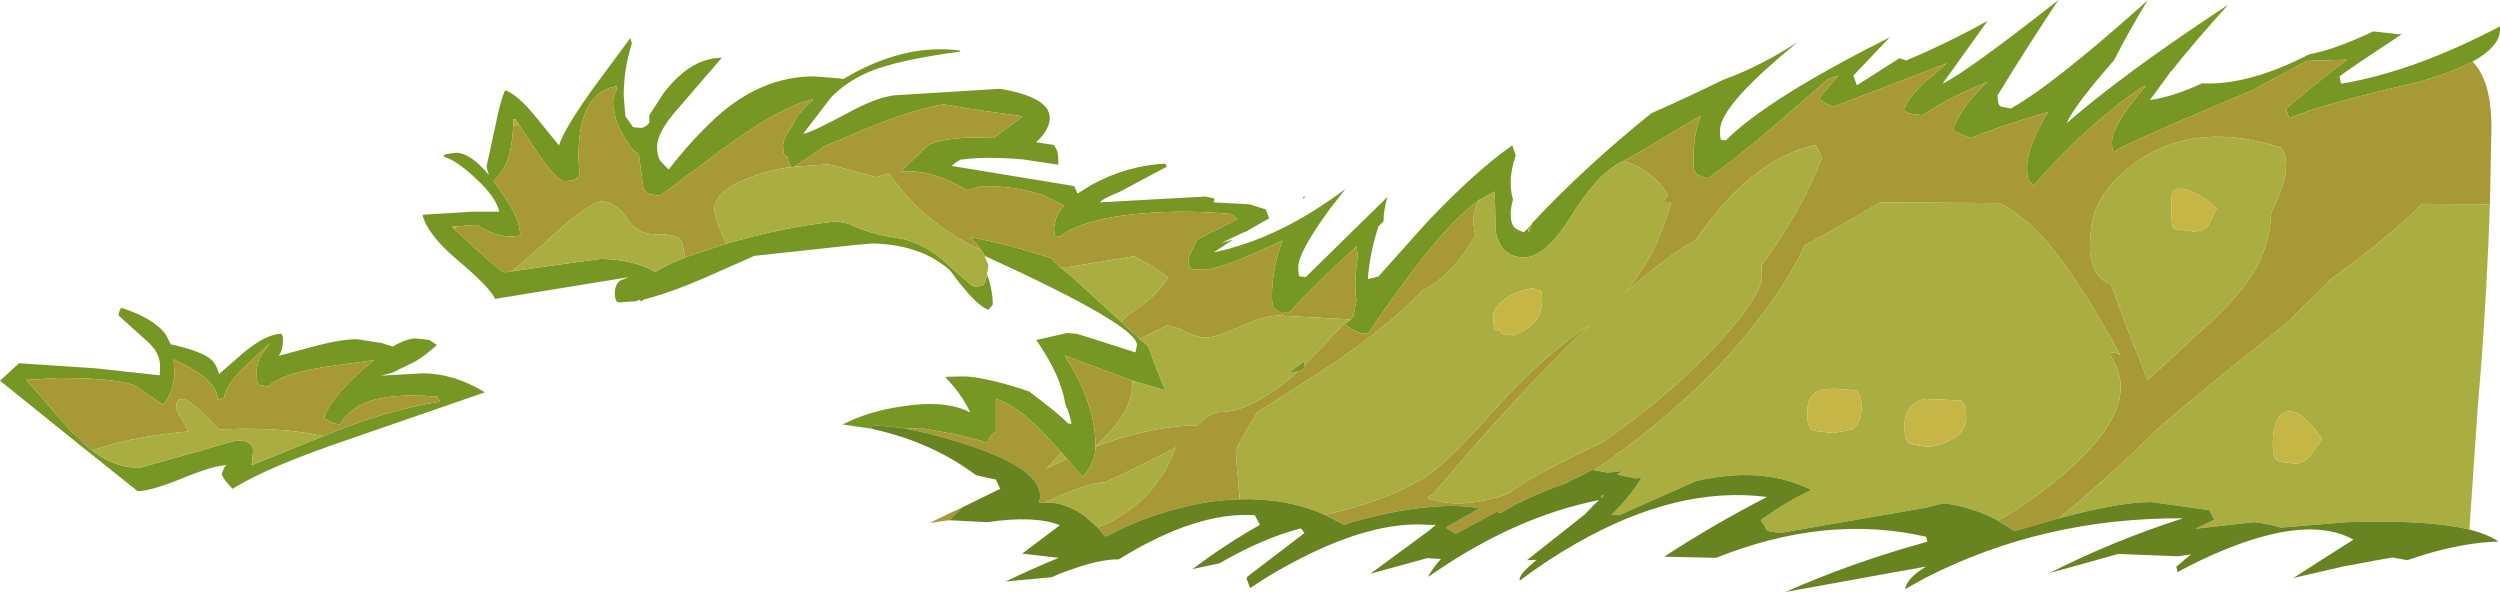 <?xml version="1.0" encoding="UTF-8" standalone="no"?>
<svg xmlns:ffdec="https://www.free-decompiler.com/flash" xmlns:xlink="http://www.w3.org/1999/xlink" ffdec:objectType="shape" height="76.35px" width="322.45px" xmlns="http://www.w3.org/2000/svg">
  <g transform="matrix(1.0, 0.0, 0.0, 1.0, 178.3, 43.5)">
    <path d="M-51.0 -8.15 Q-50.25 -6.05 -50.25 -4.2 L-50.8 -3.55 Q-52.4 -4.0 -55.75 -8.6 -59.45 -11.95 -65.8 -12.1 L-68.05 -11.9 -81.0 -10.5 -87.1 -7.8 Q-91.65 -5.8 -95.3 -4.85 L-95.6 -4.6 -95.8 -4.85 -96.25 -4.65 -98.45 -4.5 Q-99.0 -4.5 -99.0 -5.7 -99.0 -6.85 -98.25 -7.35 L-97.2 -7.75 -114.45 -4.95 Q-115.15 -6.5 -119.4 -10.05 -123.25 -13.35 -123.8 -15.8 L-117.35 -16.2 -113.9 -16.2 Q-114.3 -18.05 -116.95 -20.5 -119.45 -22.85 -121.1 -23.3 L-120.9 -23.6 -119.5 -23.8 Q-117.65 -23.8 -115.25 -20.95 L-115.55 -22.0 -114.4 -27.3 Q-113.75 -30.6 -113.15 -31.85 -111.6 -31.35 -109.3 -28.55 L-106.2 -24.75 Q-105.55 -26.85 -101.8 -32.1 L-97.0 -38.6 -96.8 -37.9 Q-97.85 -34.65 -97.85 -31.2 L-97.65 -28.55 -96.65 -27.1 -95.7 -27.0 Q-95.35 -27.0 -94.9 -27.3 L-94.55 -27.65 -94.55 -28.65 -92.7 -31.5 Q-89.2 -36.05 -85.2 -36.05 L-90.8 -29.55 Q-93.55 -26.5 -93.55 -24.55 -93.55 -23.35 -93.1 -22.7 L-92.05 -21.65 Q-89.05 -25.5 -86.0 -28.3 -80.15 -33.65 -73.3 -33.65 L-70.15 -33.4 -69.5 -33.3 -69.45 -33.35 Q-61.85 -37.9 -54.55 -37.0 L-54.4 -36.85 Q-62.35 -35.8 -66.05 -34.3 -69.05 -33.05 -71.1 -30.95 L-74.7 -26.25 Q-73.85 -26.3 -69.3 -28.75 -66.45 -30.3 -64.65 -30.85 L-63.6 -31.1 -63.05 -31.2 -49.3 -32.05 Q-42.9 -30.95 -42.9 -28.3 -42.9 -26.8 -44.65 -25.15 L-42.35 -24.8 -42.05 -24.25 Q-41.8 -23.85 -41.8 -22.75 L-41.8 -22.25 -46.45 -22.95 Q-51.25 -23.35 -54.45 -22.9 L-55.0 -22.55 -55.55 -22.1 -39.75 -19.5 -39.35 -18.6 -39.3 -18.55 -37.35 -19.75 Q-32.85 -22.15 -28.0 -22.4 L-27.8 -22.0 -33.9 -18.75 -34.95 -18.3 Q-36.1 -17.8 -36.45 -17.4 L-29.2 -17.8 -22.85 -18.15 -21.65 -17.9 -21.75 -17.4 -17.15 -17.15 -15.05 -16.5 -14.6 -15.35 -17.55 -13.65 -17.95 -13.5 -20.8 -12.15 -19.25 -12.6 -21.75 -10.95 Q-13.3 -12.7 -4.75 -19.15 L-6.85 -16.45 Q-10.85 -10.95 -10.85 -9.05 -10.85 -7.9 -10.65 -7.85 L-9.9 -7.75 0.65 -18.1 Q0.15 -16.4 0.15 -15.0 L0.15 -14.95 -0.4 -14.4 -0.5 -14.3 Q-1.55 -11.15 -1.85 -7.85 L-1.85 -7.5 -0.5 -7.85 5.4 -14.45 6.05 -15.15 Q12.1 -21.5 16.75 -24.75 L17.2 -23.45 Q16.55 -21.6 16.55 -19.95 16.55 -18.75 16.85 -17.75 16.55 -16.75 16.55 -15.9 16.55 -14.65 17.05 -14.15 17.35 -13.85 18.25 -13.55 L18.75 -14.05 18.9 -13.55 19.3 -14.7 Q25.95 -21.85 34.7 -28.9 38.6 -30.6 44.05 -33.25 L44.35 -33.35 Q48.9 -35.05 53.6 -38.1 L51.45 -36.3 Q43.55 -29.55 43.55 -26.7 43.55 -25.55 43.7 -25.45 L44.3 -25.4 Q49.65 -30.75 65.45 -38.7 L60.75 -33.75 61.2 -32.5 66.7 -36.0 67.55 -35.7 70.0 -36.75 Q74.15 -38.65 78.05 -40.8 L72.25 -32.7 Q75.5 -34.3 87.2 -43.5 83.25 -37.6 79.35 -31.2 79.35 -29.9 79.8 -29.75 L81.05 -29.5 Q86.6 -32.6 98.7 -43.45 96.4 -39.7 94.35 -35.7 89.25 -29.9 88.25 -27.6 95.5 -33.95 109.1 -42.9 104.45 -37.75 101.75 -34.3 L101.55 -34.2 101.6 -34.15 99.0 -30.6 Q101.95 -31.0 105.7 -32.75 111.7 -32.45 119.55 -36.5 122.85 -37.1 127.8 -39.45 L130.9 -39.1 131.5 -39.1 Q124.75 -34.65 123.45 -33.65 L123.65 -32.7 Q133.0 -34.25 144.15 -40.1 L144.15 -39.7 Q144.15 -37.5 140.6 -35.55 138.0 -34.15 133.55 -32.9 120.95 -30.0 116.95 -28.25 L116.55 -29.5 Q120.8 -33.1 124.4 -35.8 L119.25 -35.65 112.3 -31.9 Q98.0 -25.9 94.75 -24.2 L94.45 -23.9 Q94.1 -23.85 94.1 -25.15 94.1 -27.4 98.45 -32.4 L98.0 -32.3 Q90.25 -26.9 84.0 -19.55 L83.45 -20.1 Q83.15 -20.45 83.15 -21.75 83.15 -24.75 85.85 -29.05 78.9 -27.0 75.95 -25.7 74.45 -26.1 73.6 -26.75 74.55 -29.65 78.05 -32.95 73.05 -30.9 70.0 -28.85 L69.7 -28.65 68.65 -28.75 Q67.55 -28.9 67.25 -29.3 67.6 -30.65 70.0 -32.95 L72.85 -35.35 72.45 -35.2 70.0 -34.25 58.2 -29.75 Q56.95 -30.15 56.3 -30.8 L58.8 -33.75 57.55 -33.35 49.65 -26.5 Q45.6 -23.05 42.0 -20.5 40.85 -20.8 40.6 -21.0 40.1 -21.4 40.1 -22.65 40.1 -26.1 41.05 -28.55 L40.55 -28.3 Q32.7 -23.55 31.15 -22.75 L30.9 -22.65 Q27.75 -21.15 24.15 -15.3 21.0 -10.3 18.25 -10.3 15.25 -10.3 14.6 -13.7 L14.5 -18.8 12.55 -17.75 Q9.15 -15.4 4.1 -8.8 0.85 -4.5 -1.85 -0.45 -3.5 -0.45 -4.85 -1.75 L-4.35 -2.05 -4.1 -2.3 -3.8 -2.6 -3.75 -2.6 -3.35 -4.75 Q-3.7 -6.6 -3.2 -10.25 -3.2 -11.0 -3.35 -11.7 -8.7 -6.85 -12.15 -3.05 L-12.6 -3.3 -12.9 -3.05 -13.85 -3.6 Q-14.25 -4.0 -14.25 -5.25 -14.25 -8.8 -12.9 -12.5 L-13.1 -12.4 Q-20.05 -9.05 -22.85 -8.7 L-24.55 -8.75 Q-25.0 -8.95 -25.0 -10.2 L-24.05 -12.35 -24.0 -12.35 -23.95 -12.45 -23.95 -12.5 -23.85 -12.65 -18.65 -15.25 -19.5 -15.9 Q-26.65 -16.55 -33.1 -15.75 -39.1 -14.95 -41.6 -13.0 L-42.25 -13.1 -42.35 -13.85 Q-42.35 -15.55 -41.05 -17.0 L-43.5 -18.2 Q-46.8 -19.5 -51.75 -19.5 L-53.6 -18.95 Q-57.7 -21.55 -61.7 -21.4 L-62.15 -21.35 -58.5 -24.85 Q-55.7 -26.0 -50.1 -25.7 L-46.4 -28.5 -53.05 -29.45 -56.6 -30.05 Q-60.75 -29.3 -66.35 -27.0 L-72.15 -24.55 -72.25 -24.45 -72.55 -24.2 -72.65 -24.15 -73.2 -23.75 -75.9 -22.0 -76.2 -21.9 -76.35 -22.15 -76.55 -22.4 -76.6 -22.45 -76.7 -23.3 -76.85 -23.3 Q-77.3 -23.4 -77.3 -24.65 -77.3 -25.75 -76.2 -27.1 -75.65 -28.65 -73.65 -30.4 L-73.4 -30.7 Q-77.7 -29.75 -85.05 -24.3 -93.1 -18.25 -93.25 -18.25 L-94.55 -18.45 -95.3 -19.1 -95.6 -21.3 -95.9 -23.6 Q-96.8 -24.05 -97.85 -25.9 -98.95 -27.9 -99.0 -28.95 -99.55 -30.5 -98.8 -31.85 L-98.8 -32.3 -98.8 -32.4 -98.9 -32.35 Q-102.0 -31.8 -103.1 -28.1 -103.95 -25.3 -103.55 -21.0 L-103.85 -20.55 Q-104.3 -20.15 -105.45 -20.15 -106.5 -20.15 -109.1 -24.0 L-111.4 -27.5 -111.8 -28.1 -112.1 -28.1 -112.1 -27.3 Q-112.2 -25.5 -112.45 -24.25 -113.0 -21.55 -114.65 -20.2 L-114.2 -19.55 Q-111.6 -15.9 -111.35 -14.3 L-111.2 -13.4 Q-111.15 -13.0 -112.3 -13.0 -114.65 -13.0 -116.7 -14.5 L-119.45 -14.3 -120.0 -14.25 -119.7 -13.95 Q-113.75 -8.4 -113.3 -8.4 L-113.25 -8.4 -113.05 -8.4 -112.25 -8.45 -112.25 -8.5 -107.1 -9.25 -100.85 -10.1 Q-97.3 -10.1 -94.45 -8.8 L-93.8 -8.4 Q-92.35 -9.35 -89.9 -10.3 L-89.65 -10.4 -89.5 -10.45 -85.0 -11.95 -84.65 -12.05 Q-77.35 -14.2 -70.45 -14.95 L-68.85 -14.65 Q-66.4 -13.4 -62.6 -12.8 -59.2 -12.35 -56.0 -9.35 -52.95 -6.55 -52.65 -6.55 -51.5 -6.55 -51.3 -6.95 L-51.15 -7.4 -51.0 -8.15 M-162.65 -3.8 Q-158.3 -2.4 -156.85 -0.25 L-156.3 0.9 Q-152.7 1.7 -151.35 2.65 -150.4 3.3 -150.05 4.75 L-146.85 1.95 Q-143.9 -0.45 -142.0 -0.45 -141.7 -0.05 -141.85 0.95 -141.95 2.0 -142.4 2.4 L-138.05 1.25 Q-134.45 0.25 -132.25 0.25 L-129.05 0.75 -127.65 1.2 Q-125.85 0.15 -124.65 0.15 L-122.9 0.35 -121.95 1.0 Q-123.45 2.35 -124.7 3.1 L-127.65 4.55 -129.15 4.95 -123.75 4.65 Q-119.8 4.65 -115.75 7.1 L-133.55 13.25 Q-143.85 16.75 -148.3 19.55 -149.65 18.15 -149.7 17.6 L-149.3 16.65 -149.05 16.5 Q-150.65 16.5 -154.8 18.2 -158.9 19.85 -160.55 19.85 L-168.0 13.9 -178.3 5.6 -175.85 3.35 -166.0 4.0 -158.25 4.85 -157.7 4.9 -157.65 3.75 Q-157.65 2.75 -158.15 1.9 L-158.25 1.85 -158.2 1.75 -158.95 0.85 -163.0 -2.8 Q-163.0 -3.35 -162.65 -3.8 M-51.8 -11.3 L-52.4 -12.1 -53.15 -12.9 -53.2 -12.95 Q-47.9 -11.9 -42.7 -10.2 L-42.25 -9.7 -42.2 -9.65 -42.15 -9.6 -42.05 -9.5 -42.0 -9.45 -41.8 -9.25 -40.05 -7.8 -33.65 -1.95 -33.35 -1.7 -33.0 -1.35 -31.3 0.2 -30.2 1.15 -29.15 4.0 -28.0 6.85 -32.25 5.6 -41.0 2.35 -40.15 3.7 Q-37.0 9.15 -37.0 13.95 L-37.0 14.05 -37.0 14.1 Q-37.0 14.9 -37.3 15.8 -37.8 17.2 -38.7 18.0 L-40.7 15.65 -41.4 14.85 -44.05 12.0 Q-47.4 8.65 -49.85 7.95 L-49.85 12.15 -50.3 12.5 -50.55 12.75 -51.0 13.55 -55.15 12.5 -59.6 11.7 -61.4 11.8 -62.2 11.65 -66.15 11.3 -65.7 11.85 -65.85 11.8 -69.65 11.25 -68.25 10.6 Q-65.45 9.45 -62.2 8.95 -56.35 8.0 -53.15 9.7 L-53.25 9.5 Q-54.45 7.1 -56.3 5.25 L-56.3 5.1 -54.05 5.05 Q-52.3 5.05 -48.75 6.0 -46.8 6.55 -45.55 7.0 -41.75 9.85 -40.5 11.15 L-40.1 11.15 Q-40.35 9.85 -40.9 8.6 -41.5 4.85 -44.65 0.35 L-40.65 -0.55 -39.45 -0.45 -38.6 -0.2 -36.85 0.35 -36.55 0.45 -31.85 1.95 -31.65 1.0 Q-31.65 -1.55 -51.3 -10.5 L-51.8 -11.3 M-10.15 -18.15 L-9.9 -18.1 -10.3 -17.85 -10.2 -18.05 -10.15 -18.15 M-10.1 3.65 L-10.1 4.0 -10.35 4.25 -10.95 4.45 -12.0 4.5 -10.7 3.55 -10.1 3.05 -10.1 3.35 -10.1 3.65 M-136.6 12.75 Q-128.6 9.4 -121.55 8.3 L-121.95 7.65 Q-128.95 7.1 -132.0 8.85 -133.6 9.8 -134.5 11.25 L-135.25 11.1 -136.5 10.5 Q-135.95 8.15 -131.55 4.2 L-130.05 2.95 -135.15 3.65 Q-141.95 4.55 -143.7 6.35 L-144.9 6.15 Q-145.2 5.9 -145.2 4.65 -145.2 3.4 -144.7 2.45 L-143.5 0.75 -147.15 4.2 Q-149.55 6.7 -149.3 7.75 L-150.25 8.05 Q-150.05 5.55 -155.9 2.85 L-155.8 4.75 Q-155.8 5.45 -156.1 6.5 -156.55 7.95 -157.3 8.7 L-160.85 6.25 Q-163.35 5.25 -170.7 5.25 L-174.9 5.5 -169.25 12.0 -166.45 14.6 -166.15 14.8 Q-163.95 16.4 -161.65 16.75 L-160.3 16.85 -147.8 13.3 Q-145.95 13.3 -145.7 14.3 -145.6 14.6 -145.85 16.5 L-136.85 12.85 -136.75 12.85 -136.55 12.75 -136.6 12.75" fill="#779724" fill-rule="evenodd" stroke="none"/>
    <path d="M-85.0 -11.95 L-89.5 -10.45 -89.65 -10.4 -89.9 -10.3 -90.15 -11.4 Q-90.25 -12.45 -90.8 -12.8 -91.55 -13.3 -94.0 -13.3 -96.1 -13.3 -97.5 -15.4 -98.95 -17.5 -100.65 -17.5 -102.4 -17.5 -108.4 -11.85 L-112.25 -8.5 -112.25 -8.45 -113.05 -8.4 -113.25 -8.4 -113.3 -8.4 Q-113.75 -8.4 -119.7 -13.95 L-119.45 -14.3 -116.7 -14.5 Q-114.65 -13.0 -112.3 -13.0 -111.15 -13.0 -111.2 -13.4 L-111.35 -14.3 Q-111.6 -15.9 -114.2 -19.55 L-114.65 -20.2 Q-113.0 -21.55 -112.45 -24.25 -112.2 -25.5 -112.1 -27.3 L-111.4 -27.5 -109.1 -24.0 Q-106.5 -20.15 -105.45 -20.15 -104.3 -20.15 -103.85 -20.55 L-103.55 -21.0 Q-103.95 -25.3 -103.1 -28.1 -102.0 -31.8 -98.9 -32.35 L-98.8 -32.3 -98.8 -31.85 Q-99.55 -30.5 -99.0 -28.95 -98.95 -27.9 -97.85 -25.9 -96.8 -24.05 -95.9 -23.6 L-95.6 -21.3 -95.3 -19.1 -94.55 -18.45 -93.25 -18.25 Q-93.1 -18.25 -85.05 -24.3 -77.7 -29.75 -73.4 -30.7 L-73.65 -30.4 Q-75.65 -28.65 -76.2 -27.1 -77.3 -25.75 -77.3 -24.65 -77.3 -23.4 -76.85 -23.3 L-76.7 -23.3 -76.6 -22.45 -76.55 -22.4 -76.35 -22.15 -76.25 -21.95 Q-79.25 -21.55 -81.75 -20.55 -86.15 -18.8 -86.15 -16.5 -86.15 -15.55 -85.3 -13.65 L-84.65 -12.05 -85.0 -11.95 M-75.9 -22.0 L-73.2 -23.75 -72.65 -24.15 -72.55 -24.2 -72.25 -24.45 -72.15 -24.55 -66.35 -27.0 Q-60.75 -29.3 -56.6 -30.05 L-53.05 -29.45 -46.4 -28.5 -50.1 -25.7 Q-55.7 -26.0 -58.5 -24.85 L-62.15 -21.35 -61.7 -21.4 Q-57.7 -21.55 -53.6 -18.95 L-51.75 -19.5 Q-46.8 -19.5 -43.5 -18.2 L-41.05 -17.0 Q-42.35 -15.55 -42.35 -13.85 L-42.25 -13.1 -41.6 -13.0 Q-39.1 -14.95 -33.1 -15.75 -26.65 -16.55 -19.5 -15.9 L-18.65 -15.25 -23.85 -12.65 -23.95 -12.5 -23.95 -12.45 -24.0 -12.35 -24.05 -12.35 -25.0 -10.2 Q-25.0 -8.95 -24.55 -8.75 L-22.85 -8.7 Q-20.05 -9.05 -13.1 -12.4 L-12.9 -12.5 Q-14.25 -8.8 -14.25 -5.25 -14.25 -4.0 -13.85 -3.6 L-12.9 -3.05 -12.6 -3.3 -12.15 -3.05 Q-8.7 -6.85 -3.35 -11.7 -3.2 -11.0 -3.2 -10.25 -3.7 -6.6 -3.35 -4.75 L-3.75 -2.6 -3.8 -2.6 -4.1 -2.3 -13.3 -2.8 Q-15.25 -2.8 -18.4 -1.35 -21.55 0.05 -22.85 0.05 -23.8 0.05 -25.35 -0.7 -26.9 -1.5 -27.8 -1.5 L-31.3 0.2 -33.0 -1.35 -33.35 -1.7 -33.65 -1.95 Q-33.25 -2.65 -31.75 -3.6 -29.15 -5.35 -27.65 -7.65 -28.15 -8.35 -32.0 -10.45 L-40.5 -9.05 -41.6 -9.05 -41.8 -9.25 -42.0 -9.45 -42.05 -9.5 -42.15 -9.6 -42.2 -9.65 -42.25 -9.7 -42.7 -10.2 Q-47.9 -11.9 -53.2 -12.95 L-53.15 -12.9 -52.4 -12.1 -51.8 -11.3 Q-56.05 -13.15 -59.65 -16.5 -62.0 -18.7 -63.65 -21.15 L-65.3 -20.65 -71.4 -22.3 -75.9 -22.0 M-4.85 -1.75 Q-3.5 -0.45 -1.85 -0.45 0.85 -4.5 4.1 -8.8 9.15 -15.4 12.55 -17.75 11.75 -16.5 11.75 -15.1 11.75 -14.0 12.0 -13.1 L11.5 -12.3 Q9.1 -8.3 6.0 -6.5 L5.15 -6.05 Q1.7 -2.25 -5.5 2.8 L-7.1 3.9 -16.15 9.7 -17.9 12.65 Q-18.9 14.4 -18.9 15.1 L-18.4 20.9 Q-22.95 21.0 -28.05 22.55 -32.15 23.8 -35.5 25.65 L-35.8 25.65 -36.7 24.55 Q-29.3 21.45 -26.65 14.2 -29.9 15.95 -35.7 18.7 -37.5 18.7 -41.5 20.4 L-43.5 21.3 -44.3 21.35 Q-42.9 17.2 -54.2 13.65 -57.75 12.5 -61.4 11.8 L-59.6 11.7 -55.15 12.5 -51.0 13.55 -50.55 12.75 -50.3 12.5 -49.85 12.15 -49.85 7.95 Q-47.4 8.65 -44.05 12.0 L-41.4 14.85 -43.3 16.95 -41.5 16.05 -40.7 15.65 -38.7 18.0 Q-37.8 17.2 -37.3 15.8 -37.0 14.9 -37.0 14.1 -30.55 11.65 -24.5 11.35 L-24.75 11.4 -24.0 11.35 -23.9 11.4 Q-22.15 9.65 -21.0 9.65 -16.8 9.65 -10.95 4.45 L-10.35 4.25 -10.1 4.0 -10.1 3.65 -5.5 -1.15 -5.05 -1.65 -4.85 -1.75 M31.15 -22.75 Q32.7 -23.55 40.55 -28.3 L41.05 -28.55 Q40.1 -26.1 40.1 -22.65 40.1 -21.4 40.6 -21.0 40.85 -20.8 42.0 -20.5 45.6 -23.05 49.65 -26.5 L57.55 -33.35 58.8 -33.75 56.3 -30.8 Q56.95 -30.15 58.2 -29.75 L70.0 -34.25 72.45 -35.2 72.85 -35.35 70.0 -32.95 Q67.6 -30.65 67.25 -29.3 67.55 -28.9 68.65 -28.75 L69.7 -28.65 70.0 -28.85 Q73.05 -30.9 78.05 -32.95 74.55 -29.65 73.6 -26.75 74.45 -26.1 75.95 -25.7 78.9 -27.0 85.85 -29.05 83.15 -24.75 83.15 -21.75 83.15 -20.45 83.45 -20.1 L84.0 -19.55 Q90.25 -26.9 98.0 -32.3 L98.45 -32.4 Q94.1 -27.4 94.1 -25.15 94.1 -23.85 94.45 -23.9 L94.75 -24.2 Q98.0 -25.9 112.3 -31.9 L119.25 -35.65 124.4 -35.8 Q120.8 -33.1 116.55 -29.5 L116.95 -28.25 Q120.95 -30.0 133.55 -32.9 138.0 -34.15 140.6 -35.55 142.7 -33.45 143.0 -28.75 L143.05 -27.25 142.85 -17.15 134.05 -17.2 Q130.35 -13.3 121.95 -7.2 L122.3 -7.4 116.65 -1.85 Q102.45 9.5 99.45 12.35 93.05 18.6 87.25 23.35 L81.55 25.0 79.4 23.65 Q84.6 20.7 89.05 16.6 97.55 8.85 94.35 3.2 93.3 1.35 95.15 2.25 89.1 -8.85 84.55 -13.55 82.25 -15.85 79.7 -17.3 L64.25 -17.4 61.85 -16.0 Q55.3 -12.2 54.5 -11.9 52.95 -8.5 50.1 -4.45 43.6 4.75 33.05 13.0 L29.1 15.95 27.35 17.15 27.05 17.1 26.5 17.4 23.5 18.9 Q21.9 19.4 20.25 20.15 L19.5 20.45 Q17.25 21.45 15.25 22.65 L14.75 22.5 9.45 25.35 8.2 24.55 12.55 22.05 Q9.6 21.55 6.0 21.9 1.4 22.3 -4.25 23.95 L-4.95 24.2 -5.5 23.9 -7.4 22.9 -5.5 22.45 Q1.95 20.5 6.0 17.7 L6.45 17.35 Q8.85 15.6 14.5 9.3 19.9 3.2 25.9 -1.05 L26.75 -1.6 Q17.15 7.55 6.65 20.15 L5.8 20.7 6.0 20.8 Q10.05 22.25 15.9 20.3 L16.55 19.95 Q18.85 18.2 25.35 15.0 L28.5 13.5 32.3 10.7 Q39.15 5.45 44.05 -0.05 48.95 -5.55 48.95 -7.9 L48.9 -9.3 Q54.2 -16.5 56.7 -23.2 L55.85 -24.8 Q47.6 -22.95 40.65 -12.85 L40.45 -12.55 Q36.7 -10.5 31.3 -5.75 32.9 -7.65 34.1 -9.75 36.0 -12.95 37.25 -17.45 L36.2 -17.45 36.85 -18.35 Q34.8 -21.6 31.15 -22.75 M94.0 -6.8 L95.8 -1.85 98.7 5.55 104.35 0.3 Q109.2 -3.95 111.3 -6.8 114.5 -11.2 114.6 -15.85 L114.6 -16.0 Q116.55 -19.9 116.55 -21.95 116.55 -23.4 116.25 -23.85 L115.9 -24.45 Q105.1 -27.95 97.55 -22.8 91.35 -18.55 91.35 -12.9 91.1 -11.05 91.55 -9.55 92.15 -7.5 94.0 -6.8 M-37.0 14.05 L-37.0 13.95 Q-37.0 9.15 -40.15 3.7 L-41.0 2.35 -32.25 5.6 -32.25 6.05 Q-32.25 9.8 -37.0 14.05 M-55.85 23.6 L-58.4 23.95 Q-55.95 22.75 -54.1 21.9 L-54.3 22.05 -55.85 23.6 M-166.45 14.6 L-169.25 12.0 -174.9 5.5 -170.7 5.25 Q-163.35 5.25 -160.85 6.25 L-157.3 8.7 Q-156.55 7.95 -156.1 6.5 -155.8 5.45 -155.8 4.75 L-155.9 2.85 Q-150.05 5.55 -150.25 8.05 L-149.3 7.75 Q-149.55 6.7 -147.15 4.2 L-143.5 0.75 -144.7 2.45 Q-145.2 3.4 -145.2 4.65 -145.2 5.9 -144.9 6.15 L-143.7 6.35 Q-141.95 4.55 -135.15 3.65 L-130.05 2.95 -131.55 4.2 Q-135.95 8.15 -136.5 10.5 L-135.25 11.1 -134.5 11.25 Q-133.6 9.8 -132.0 8.85 -128.95 7.1 -121.95 7.65 L-121.55 8.3 Q-128.6 9.4 -136.6 12.75 -141.7 11.6 -148.95 11.85 L-150.05 11.9 Q-152.95 8.8 -154.5 7.95 L-155.05 8.0 Q-155.6 8.15 -155.6 9.25 L-153.95 12.15 Q-159.2 12.6 -163.65 13.75 L-166.45 14.6" fill="#a79936" fill-rule="evenodd" stroke="none"/>
    <path d="M-51.0 -8.15 L-51.15 -7.4 -51.3 -6.95 Q-51.5 -6.55 -52.65 -6.55 -52.95 -6.55 -56.0 -9.35 -59.2 -12.35 -62.6 -12.8 -66.4 -13.4 -68.85 -14.65 L-70.45 -14.95 Q-77.35 -14.2 -84.65 -12.05 L-85.0 -11.95 -84.65 -12.05 -85.3 -13.65 Q-86.15 -15.55 -86.15 -16.5 -86.15 -18.8 -81.75 -20.55 -79.25 -21.55 -76.25 -21.95 L-76.35 -22.15 -76.2 -21.9 -75.9 -22.0 -71.4 -22.3 -65.3 -20.65 -63.65 -21.15 Q-62.0 -18.7 -59.65 -16.5 -56.05 -13.15 -51.8 -11.3 L-51.3 -10.5 -50.8 -9.25 -51.0 -8.15 M-89.9 -10.3 Q-92.35 -9.35 -93.8 -8.4 L-94.45 -8.8 Q-97.3 -10.1 -100.85 -10.1 L-107.1 -9.25 -112.25 -8.5 -108.4 -11.85 Q-102.4 -17.5 -100.65 -17.5 -98.95 -17.5 -97.5 -15.4 -96.1 -13.3 -94.0 -13.3 -91.55 -13.3 -90.8 -12.8 -90.25 -12.45 -90.15 -11.4 L-89.9 -10.3 M-119.7 -13.95 L-120.0 -14.25 -119.45 -14.3 -119.7 -13.95 M-112.1 -27.3 L-112.1 -28.1 -111.8 -28.1 -111.4 -27.5 -112.1 -27.3 M-98.9 -32.35 L-98.8 -32.4 -98.8 -32.3 -98.9 -32.35 M-4.1 -2.3 L-4.35 -2.05 -4.85 -1.75 -5.05 -1.65 -5.5 -1.15 -10.1 3.65 -10.1 3.35 -10.1 3.05 -10.7 3.55 -12.0 4.5 -10.95 4.45 Q-16.8 9.65 -21.0 9.65 -22.15 9.65 -23.9 11.4 L-24.0 11.35 -24.75 11.4 -24.5 11.35 Q-30.55 11.65 -37.0 14.1 L-37.0 14.05 Q-32.25 9.8 -32.25 6.05 L-32.25 5.6 -28.0 6.85 -29.15 4.0 -30.2 1.15 -31.3 0.2 -27.8 -1.5 Q-26.9 -1.5 -25.35 -0.7 -23.8 0.05 -22.85 0.05 -21.55 0.05 -18.4 -1.35 -15.25 -2.8 -13.3 -2.8 L-4.1 -2.3 M12.55 -17.75 L14.5 -18.8 14.6 -13.7 Q15.25 -10.3 18.25 -10.3 21.0 -10.3 24.15 -15.3 27.75 -21.15 30.9 -22.65 L31.15 -22.75 Q34.8 -21.6 36.85 -18.35 L36.2 -17.45 37.25 -17.45 Q36.0 -12.95 34.1 -9.75 32.9 -7.65 31.3 -5.75 36.7 -10.5 40.45 -12.55 L40.65 -12.85 Q47.6 -22.95 55.85 -24.8 L56.7 -23.2 Q54.2 -16.5 48.9 -9.3 L48.95 -7.9 Q48.95 -5.55 44.05 -0.05 39.15 5.45 32.3 10.7 L28.5 13.5 25.35 15.0 Q18.85 18.2 16.55 19.95 L15.9 20.3 Q10.05 22.25 6.0 20.8 L5.8 20.7 6.65 20.15 Q17.15 7.55 26.75 -1.6 L25.9 -1.05 Q19.9 3.2 14.5 9.3 8.85 15.6 6.45 17.35 L6.0 17.7 Q1.95 20.5 -5.5 22.45 L-7.4 22.9 Q-12.45 20.7 -18.4 20.9 L-18.9 15.1 Q-18.9 14.4 -17.9 12.65 L-16.15 9.7 -7.1 3.9 -5.5 2.8 Q1.7 -2.25 5.15 -6.05 L6.0 -6.5 Q9.1 -8.3 11.5 -12.3 L12.0 -13.1 Q11.75 -14.0 11.75 -15.1 11.75 -16.5 12.55 -17.75 M19.3 -14.7 L18.9 -13.55 18.75 -14.05 19.3 -14.7 M15.5 -0.4 L16.85 -0.25 Q20.6 -1.55 20.6 -4.65 20.6 -6.05 20.35 -6.05 19.75 -6.1 19.55 -6.35 17.1 -5.95 15.65 -4.8 14.3 -3.75 14.3 -2.55 14.3 -0.95 14.65 -0.85 L14.95 -1.05 15.5 -0.4 M27.35 17.15 L29.1 15.95 33.05 13.0 Q43.6 4.75 50.1 -4.45 52.95 -8.5 54.5 -11.9 55.3 -12.2 61.85 -16.0 L64.25 -17.4 79.7 -17.3 Q82.25 -15.85 84.55 -13.55 89.1 -8.85 95.15 2.25 93.3 1.35 94.35 3.2 97.55 8.85 89.05 16.6 84.6 20.7 79.4 23.65 76.3 21.95 72.4 21.4 L70.0 22.0 51.55 25.2 Q49.95 25.2 49.5 24.8 L49.35 24.4 48.8 23.6 Q52.05 21.2 55.35 19.7 49.1 16.55 40.45 18.55 L30.55 22.95 29.55 22.9 30.45 22.0 Q32.2 20.15 33.45 18.1 L32.6 18.2 30.25 17.7 31.05 17.25 29.0 17.45 27.35 17.15 M87.25 23.35 Q93.05 18.6 99.45 12.35 102.45 9.5 116.65 -1.85 L122.3 -7.4 121.95 -7.2 Q130.35 -13.3 134.05 -17.2 L142.85 -17.15 Q142.5 -6.8 141.75 3.25 L141.25 9.45 140.75 16.8 140.2 24.8 Q134.85 23.5 124.35 23.85 L115.9 24.55 Q113.3 23.85 112.35 23.85 L104.85 24.7 107.3 23.55 106.65 22.3 99.2 21.25 Q95.1 21.25 87.25 23.35 M94.0 -6.8 Q92.15 -7.5 91.55 -9.55 91.1 -11.05 91.35 -12.9 91.35 -18.55 97.55 -22.8 105.1 -27.95 115.9 -24.45 L116.25 -23.85 Q116.55 -23.4 116.55 -21.95 116.55 -19.9 114.6 -16.0 L114.6 -15.85 Q114.5 -11.2 111.3 -6.8 109.2 -3.95 104.35 0.3 L98.7 5.55 95.8 -1.85 94.0 -6.8 M104.65 -13.65 Q105.95 -13.65 106.5 -14.4 L107.6 -16.6 Q104.55 -19.5 102.1 -19.1 L101.8 -18.35 101.75 -16.75 Q101.75 -14.3 102.0 -14.1 L102.5 -13.9 104.65 -13.65 M61.5 7.4 L61.2 6.9 Q57.55 6.4 56.3 6.9 54.8 7.45 54.8 9.65 54.8 11.1 55.05 11.4 L55.25 11.9 55.95 12.1 58.2 12.35 60.55 11.9 Q61.8 11.1 61.8 9.15 61.8 7.65 61.5 7.4 M75.3 10.35 Q75.3 8.9 75.0 8.6 L74.65 8.15 70.0 7.95 Q67.35 8.55 67.35 11.35 67.35 12.85 67.55 13.15 L67.75 13.5 68.3 13.8 70.0 14.1 70.4 14.1 Q71.5 14.1 73.0 13.4 75.3 12.35 75.3 10.35 M114.85 13.65 Q114.85 15.1 115.05 15.4 L115.25 15.75 115.7 16.05 117.7 16.3 Q118.7 16.3 119.6 15.35 L121.2 13.1 Q118.2 8.8 116.35 9.7 114.85 10.5 114.85 13.65 M28.2 20.7 L28.2 20.45 28.6 20.4 28.2 20.75 28.2 20.7 M-41.4 14.85 L-40.7 15.65 -41.5 16.05 -43.3 16.95 -41.4 14.85 M-33.65 -1.95 L-40.05 -7.8 -41.8 -9.25 -41.6 -9.05 -40.5 -9.05 -32.0 -10.45 Q-28.15 -8.35 -27.65 -7.65 -29.15 -5.35 -31.75 -3.6 -33.25 -2.65 -33.65 -1.95 M-36.7 24.55 L-38.35 23.1 Q-40.9 21.25 -43.5 21.3 L-41.5 20.4 Q-37.5 18.7 -35.7 18.7 -29.9 15.95 -26.65 14.2 -29.3 21.45 -36.7 24.55 M-166.45 14.6 L-163.65 13.75 Q-159.2 12.6 -153.95 12.15 L-155.6 9.25 Q-155.6 8.15 -155.05 8.0 L-154.5 7.95 Q-152.95 8.8 -150.05 11.9 L-148.95 11.85 Q-141.7 11.6 -136.6 12.75 L-136.55 12.75 -136.75 12.85 -136.85 12.85 -145.85 16.5 Q-145.6 14.6 -145.7 14.3 -145.95 13.3 -147.8 13.3 L-160.3 16.85 -161.65 16.75 Q-163.95 16.4 -166.15 14.8 L-166.45 14.6" fill="#aaad3f" fill-rule="evenodd" stroke="none"/>
    <path d="M15.5 -0.4 L14.95 -1.05 14.65 -0.85 Q14.3 -0.95 14.3 -2.55 14.3 -3.75 15.65 -4.8 17.1 -5.95 19.55 -6.35 19.75 -6.1 20.35 -6.05 20.6 -6.05 20.6 -4.65 20.6 -1.55 16.85 -0.25 L15.5 -0.4 M104.65 -13.65 L102.5 -13.9 102.0 -14.1 Q101.75 -14.3 101.75 -16.75 L101.8 -18.35 102.1 -19.1 Q104.55 -19.5 107.6 -16.6 L106.5 -14.4 Q105.95 -13.65 104.65 -13.65 M114.85 13.65 Q114.85 10.5 116.35 9.7 118.2 8.8 121.2 13.1 L119.6 15.35 Q118.7 16.3 117.7 16.3 L115.7 16.05 115.25 15.75 115.05 15.4 Q114.85 15.1 114.85 13.65 M75.3 10.35 Q75.3 12.35 73.0 13.4 71.5 14.1 70.4 14.1 L70.0 14.1 68.3 13.8 67.75 13.5 67.55 13.15 Q67.35 12.85 67.35 11.35 67.35 8.55 70.0 7.95 L74.65 8.15 75.0 8.6 Q75.3 8.9 75.3 10.35 M61.5 7.4 Q61.8 7.65 61.8 9.15 61.8 11.1 60.55 11.9 L58.2 12.35 55.95 12.1 55.25 11.9 55.05 11.4 Q54.8 11.1 54.8 9.65 54.8 7.45 56.3 6.9 57.55 6.4 61.2 6.9 L61.5 7.4" fill="#c6b646" fill-rule="evenodd" stroke="none"/>
    <path d="M-7.4 22.9 L-5.5 23.9 -4.95 24.2 -4.25 23.95 Q1.4 22.3 6.0 21.9 9.6 21.55 12.55 22.05 L8.2 24.55 9.45 25.35 14.75 22.5 15.25 22.65 Q17.25 21.45 19.5 20.45 L20.25 20.15 Q21.9 19.4 23.5 18.9 L26.5 17.4 27.05 17.1 27.35 17.15 29.0 17.45 31.05 17.25 30.25 17.7 32.6 18.2 33.45 18.1 Q32.2 20.15 30.45 22.0 L29.55 22.9 30.55 22.95 40.45 18.55 Q49.1 16.55 55.35 19.7 52.05 21.2 48.8 23.6 L49.35 24.4 49.5 24.8 Q49.95 25.2 51.55 25.2 L70.0 22.0 72.4 21.4 Q76.3 21.95 79.4 23.65 L81.55 25.0 87.25 23.35 Q95.1 21.25 99.2 21.25 L106.65 22.3 107.3 23.55 104.85 24.7 112.35 23.85 Q113.3 23.85 115.9 24.55 L124.35 23.85 Q134.85 23.5 140.2 24.8 142.55 25.4 143.95 26.35 139.75 26.45 134.5 28.0 L132.2 28.75 130.25 28.4 124.0 29.55 117.5 31.05 Q121.3 28.6 125.25 26.1 119.6 22.95 108.75 27.35 105.75 28.55 102.55 30.3 L102.4 29.6 104.3 28.0 102.65 28.25 94.9 27.95 89.55 29.45 86.05 30.4 Q94.25 26.25 103.25 23.35 85.25 23.25 70.0 31.05 L67.4 32.5 Q67.65 31.1 70.0 29.65 L70.1 29.6 70.0 29.6 64.15 30.65 52.0 32.85 Q60.45 29.1 70.0 26.45 L70.3 26.35 70.1 25.7 70.0 25.7 Q57.15 22.8 43.05 28.45 L36.35 28.3 Q42.7 24.15 49.6 20.6 38.05 19.1 24.9 26.65 21.3 28.7 17.7 31.4 L17.7 31.2 Q17.7 30.5 19.9 28.7 L19.1 28.75 18.65 28.75 26.1 22.85 27.35 21.55 27.95 21.0 Q17.0 23.15 6.0 30.85 L5.9 30.95 6.0 30.7 Q6.55 29.7 7.55 28.6 L6.0 28.5 5.75 28.5 1.55 29.65 -1.55 30.5 6.0 24.95 6.9 24.2 6.25 24.2 6.0 24.2 Q0.9 23.8 -5.5 26.25 -8.75 27.5 -12.3 29.45 -14.7 30.75 -17.05 32.35 L-17.5 31.2 -17.45 30.9 -10.05 25.25 -10.5 24.65 Q-15.4 25.9 -21.0 29.15 L-21.2 29.2 -24.5 29.9 Q-20.0 26.55 -15.8 24.2 L-16.45 22.95 Q-24.0 22.45 -34.0 28.65 -36.4 28.6 -40.25 30.0 L-41.5 30.45 -42.65 30.95 -48.6 31.5 Q-45.05 29.8 -41.75 28.45 L-46.45 27.9 -41.6 24.25 Q-44.8 22.95 -50.95 23.85 L-55.85 23.6 -54.3 22.05 -54.1 21.9 -49.3 19.55 -49.85 18.35 -52.4 17.8 Q-58.15 13.5 -65.7 11.85 L-66.15 11.3 -62.2 11.65 -61.4 11.8 Q-57.75 12.5 -54.2 13.65 -42.9 17.2 -44.3 21.35 L-43.5 21.3 Q-40.9 21.25 -38.35 23.1 L-36.7 24.55 -35.8 25.65 -35.5 25.65 Q-32.15 23.8 -28.05 22.55 -22.95 21.0 -18.4 20.9 -12.45 20.7 -7.4 22.9 M28.2 20.7 L28.2 20.75 28.6 20.4 28.2 20.45 28.2 20.7" fill="#688420" fill-rule="evenodd" stroke="none"/>
  </g>
</svg>
